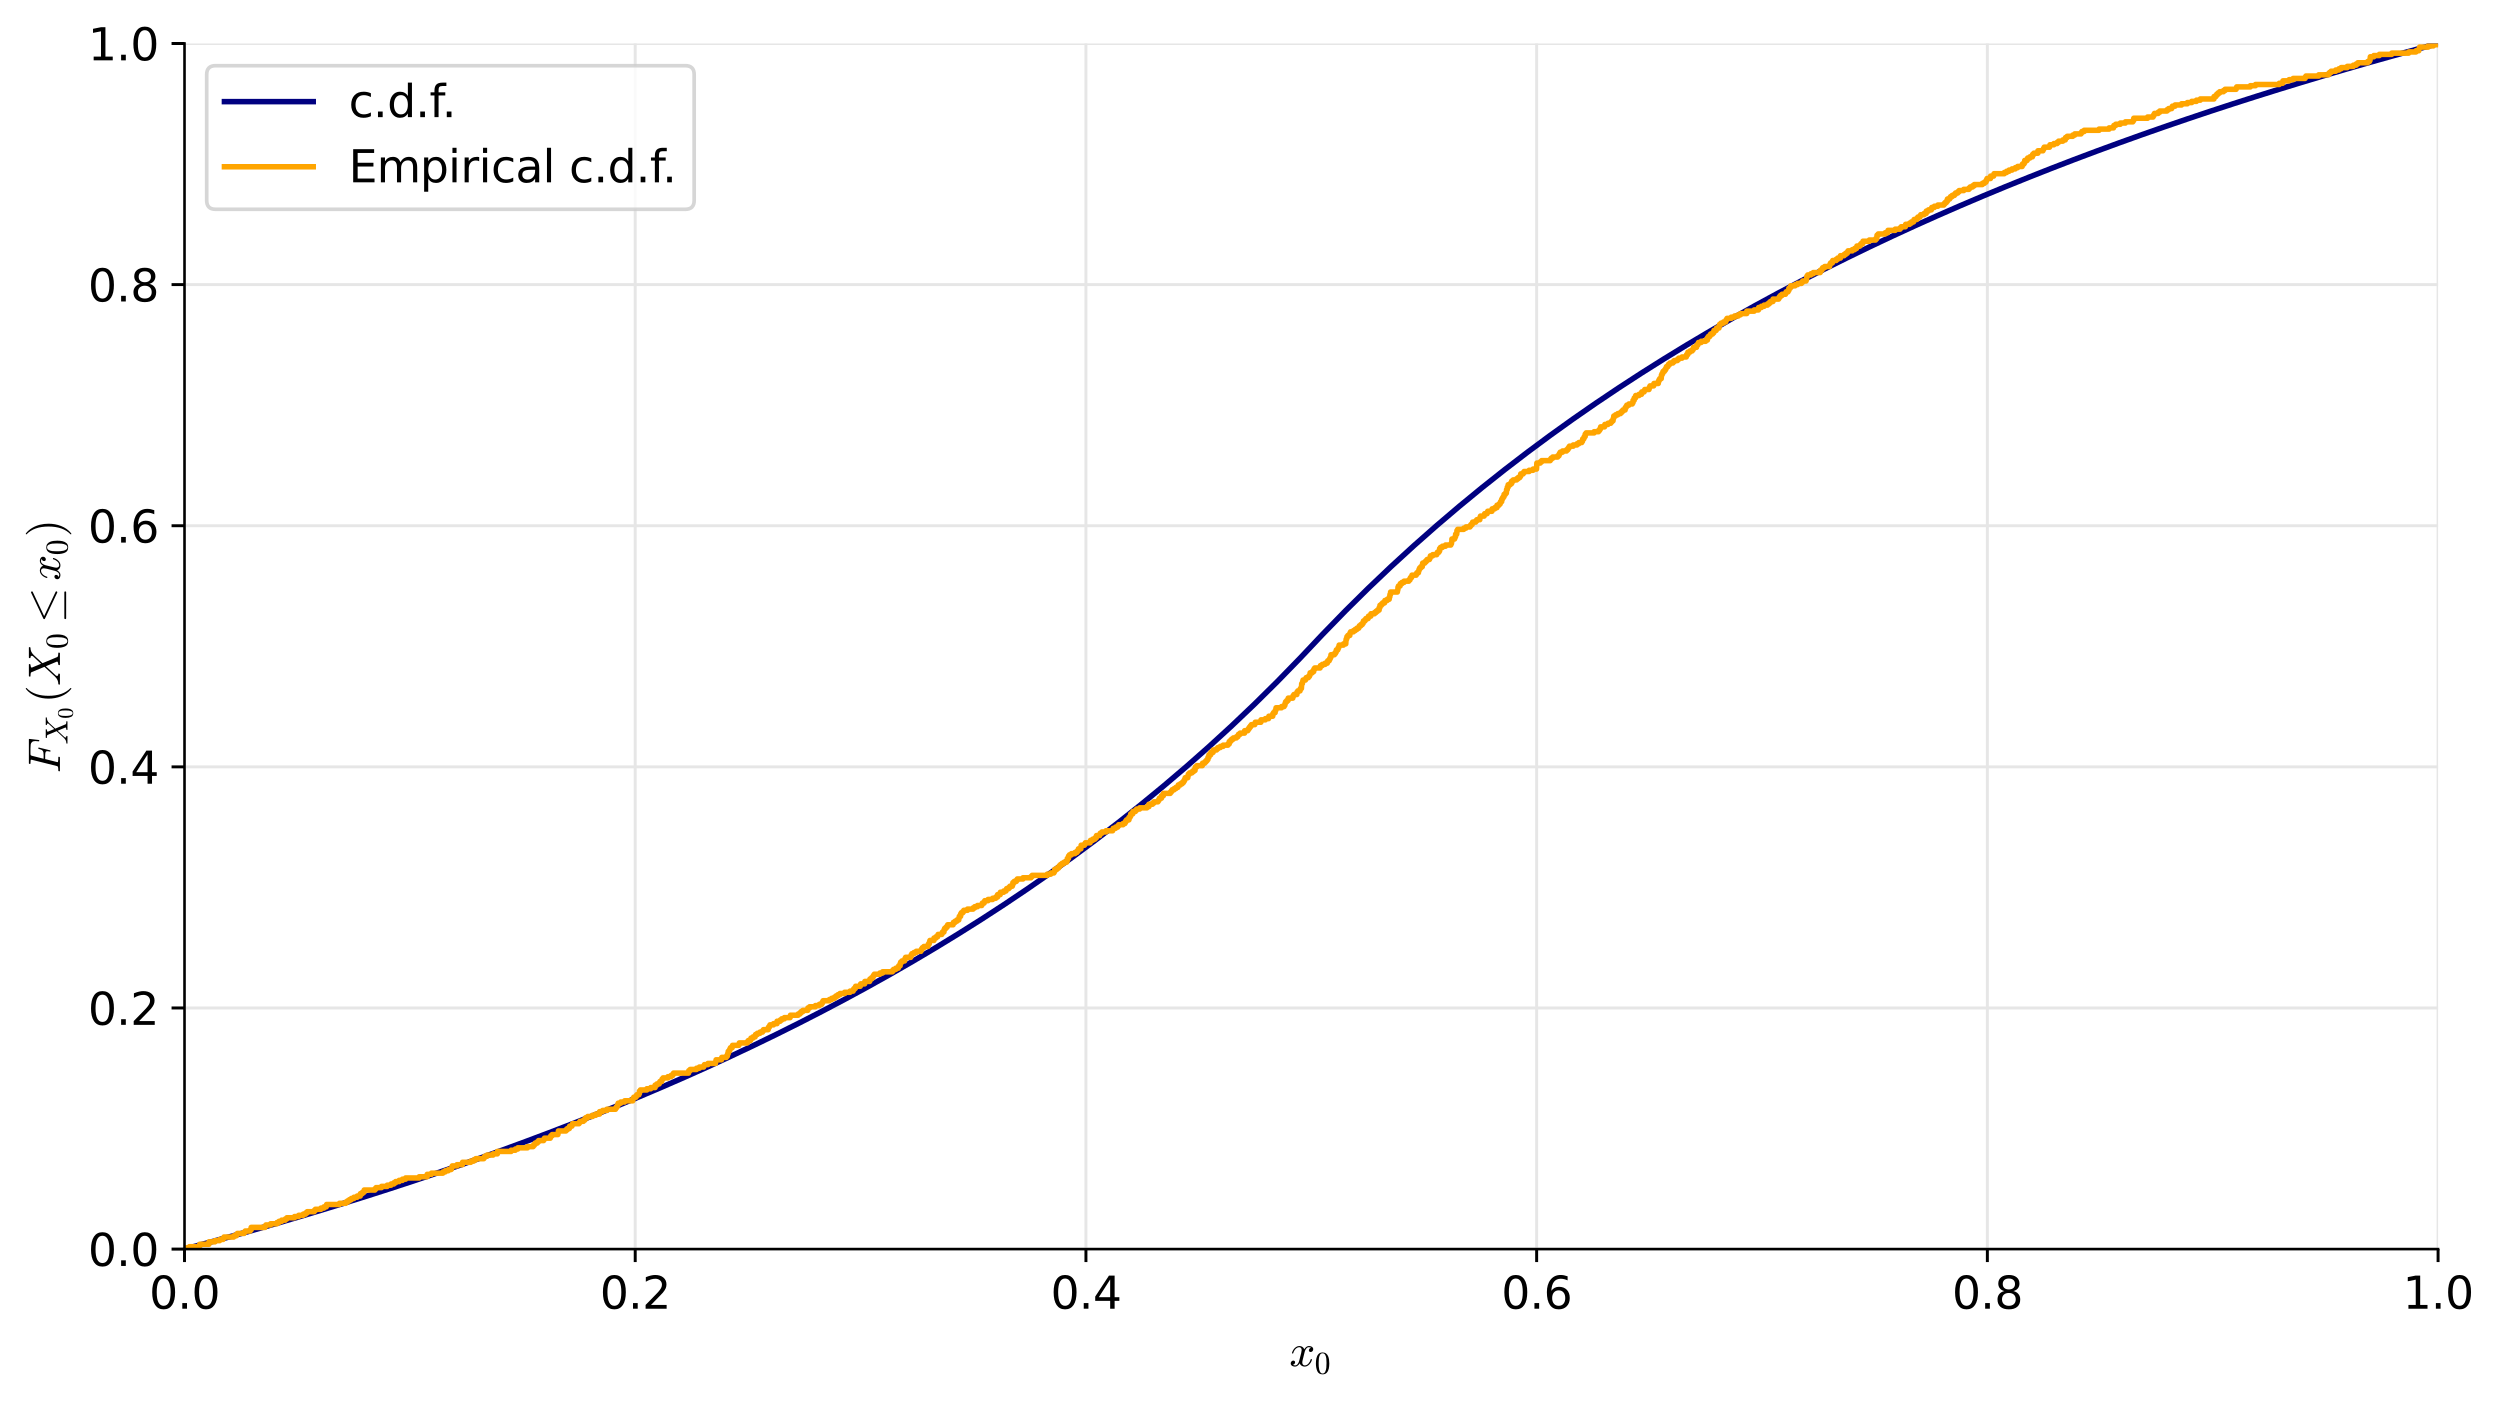 <?xml version="1.0" encoding="utf-8" standalone="no"?>
<!DOCTYPE svg PUBLIC "-//W3C//DTD SVG 1.1//EN"
  "http://www.w3.org/Graphics/SVG/1.1/DTD/svg11.dtd">
<svg xmlns:xlink="http://www.w3.org/1999/xlink" width="675.928pt" height="379.147pt" viewBox="0 0 675.928 379.147" xmlns="http://www.w3.org/2000/svg" version="1.1">
 <defs>
  <style type="text/css">*{stroke-linejoin: round; stroke-linecap: butt}</style>
 </defs>
 <g id="figure_1">
  <g id="patch_1">
   <path d="M 0 379.147 
L 675.928 379.147 
L 675.928 0 
L 0 0 
z
" style="fill: #ffffff"/>
  </g>
  <g id="axes_1">
   <g id="patch_2">
    <path d="M 49.884 337.719 
L 659.186 337.719 
L 659.186 11.759 
L 49.884 11.759 
z
" style="fill: #ffffff"/>
   </g>
   <g id="matplotlib.axis_1">
    <g id="xtick_1">
     <g id="line2d_1">
      <path d="M 49.884 337.719 
L 49.884 11.759 
" clip-path="url(#pba189dc71f)" style="fill: none; stroke: #e6e6e6; stroke-width: 0.8; stroke-linecap: square"/>
     </g>
     <g id="line2d_2">
      <defs>
       <path id="med80936a53" d="M 0 0 
L 0 3.5 
" style="stroke: #000000; stroke-width: 0.8"/>
      </defs>
      <g>
       <use xlink:href="#med80936a53" x="49.884" y="337.719" style="stroke: #000000; stroke-width: 0.8"/>
      </g>
     </g>
     <g id="text_1">
      <!-- 0.0 -->
      <g transform="translate(40.342 353.837) scale(0.12 -0.12)">
       <defs>
        <path id="DejaVuSans-30" d="M 2034 4250 
Q 1547 4250 1301 3770 
Q 1056 3291 1056 2328 
Q 1056 1369 1301 889 
Q 1547 409 2034 409 
Q 2525 409 2770 889 
Q 3016 1369 3016 2328 
Q 3016 3291 2770 3770 
Q 2525 4250 2034 4250 
z
M 2034 4750 
Q 2819 4750 3233 4129 
Q 3647 3509 3647 2328 
Q 3647 1150 3233 529 
Q 2819 -91 2034 -91 
Q 1250 -91 836 529 
Q 422 1150 422 2328 
Q 422 3509 836 4129 
Q 1250 4750 2034 4750 
z
" transform="scale(0.016)"/>
        <path id="DejaVuSans-2e" d="M 684 794 
L 1344 794 
L 1344 0 
L 684 0 
L 684 794 
z
" transform="scale(0.016)"/>
       </defs>
       <use xlink:href="#DejaVuSans-30"/>
       <use xlink:href="#DejaVuSans-2e" x="63.623"/>
       <use xlink:href="#DejaVuSans-30" x="95.41"/>
      </g>
     </g>
    </g>
    <g id="xtick_2">
     <g id="line2d_3">
      <path d="M 171.744 337.719 
L 171.744 11.759 
" clip-path="url(#pba189dc71f)" style="fill: none; stroke: #e6e6e6; stroke-width: 0.8; stroke-linecap: square"/>
     </g>
     <g id="line2d_4">
      <g>
       <use xlink:href="#med80936a53" x="171.744" y="337.719" style="stroke: #000000; stroke-width: 0.8"/>
      </g>
     </g>
     <g id="text_2">
      <!-- 0.2 -->
      <g transform="translate(162.202 353.837) scale(0.12 -0.12)">
       <defs>
        <path id="DejaVuSans-32" d="M 1228 531 
L 3431 531 
L 3431 0 
L 469 0 
L 469 531 
Q 828 903 1448 1529 
Q 2069 2156 2228 2338 
Q 2531 2678 2651 2914 
Q 2772 3150 2772 3378 
Q 2772 3750 2511 3984 
Q 2250 4219 1831 4219 
Q 1534 4219 1204 4116 
Q 875 4013 500 3803 
L 500 4441 
Q 881 4594 1212 4672 
Q 1544 4750 1819 4750 
Q 2544 4750 2975 4387 
Q 3406 4025 3406 3419 
Q 3406 3131 3298 2873 
Q 3191 2616 2906 2266 
Q 2828 2175 2409 1742 
Q 1991 1309 1228 531 
z
" transform="scale(0.016)"/>
       </defs>
       <use xlink:href="#DejaVuSans-30"/>
       <use xlink:href="#DejaVuSans-2e" x="63.623"/>
       <use xlink:href="#DejaVuSans-32" x="95.41"/>
      </g>
     </g>
    </g>
    <g id="xtick_3">
     <g id="line2d_5">
      <path d="M 293.605 337.719 
L 293.605 11.759 
" clip-path="url(#pba189dc71f)" style="fill: none; stroke: #e6e6e6; stroke-width: 0.8; stroke-linecap: square"/>
     </g>
     <g id="line2d_6">
      <g>
       <use xlink:href="#med80936a53" x="293.605" y="337.719" style="stroke: #000000; stroke-width: 0.8"/>
      </g>
     </g>
     <g id="text_3">
      <!-- 0.4 -->
      <g transform="translate(284.063 353.837) scale(0.12 -0.12)">
       <defs>
        <path id="DejaVuSans-34" d="M 2419 4116 
L 825 1625 
L 2419 1625 
L 2419 4116 
z
M 2253 4666 
L 3047 4666 
L 3047 1625 
L 3713 1625 
L 3713 1100 
L 3047 1100 
L 3047 0 
L 2419 0 
L 2419 1100 
L 313 1100 
L 313 1709 
L 2253 4666 
z
" transform="scale(0.016)"/>
       </defs>
       <use xlink:href="#DejaVuSans-30"/>
       <use xlink:href="#DejaVuSans-2e" x="63.623"/>
       <use xlink:href="#DejaVuSans-34" x="95.41"/>
      </g>
     </g>
    </g>
    <g id="xtick_4">
     <g id="line2d_7">
      <path d="M 415.465 337.719 
L 415.465 11.759 
" clip-path="url(#pba189dc71f)" style="fill: none; stroke: #e6e6e6; stroke-width: 0.8; stroke-linecap: square"/>
     </g>
     <g id="line2d_8">
      <g>
       <use xlink:href="#med80936a53" x="415.465" y="337.719" style="stroke: #000000; stroke-width: 0.8"/>
      </g>
     </g>
     <g id="text_4">
      <!-- 0.6 -->
      <g transform="translate(405.923 353.837) scale(0.12 -0.12)">
       <defs>
        <path id="DejaVuSans-36" d="M 2113 2584 
Q 1688 2584 1439 2293 
Q 1191 2003 1191 1497 
Q 1191 994 1439 701 
Q 1688 409 2113 409 
Q 2538 409 2786 701 
Q 3034 994 3034 1497 
Q 3034 2003 2786 2293 
Q 2538 2584 2113 2584 
z
M 3366 4563 
L 3366 3988 
Q 3128 4100 2886 4159 
Q 2644 4219 2406 4219 
Q 1781 4219 1451 3797 
Q 1122 3375 1075 2522 
Q 1259 2794 1537 2939 
Q 1816 3084 2150 3084 
Q 2853 3084 3261 2657 
Q 3669 2231 3669 1497 
Q 3669 778 3244 343 
Q 2819 -91 2113 -91 
Q 1303 -91 875 529 
Q 447 1150 447 2328 
Q 447 3434 972 4092 
Q 1497 4750 2381 4750 
Q 2619 4750 2861 4703 
Q 3103 4656 3366 4563 
z
" transform="scale(0.016)"/>
       </defs>
       <use xlink:href="#DejaVuSans-30"/>
       <use xlink:href="#DejaVuSans-2e" x="63.623"/>
       <use xlink:href="#DejaVuSans-36" x="95.41"/>
      </g>
     </g>
    </g>
    <g id="xtick_5">
     <g id="line2d_9">
      <path d="M 537.326 337.719 
L 537.326 11.759 
" clip-path="url(#pba189dc71f)" style="fill: none; stroke: #e6e6e6; stroke-width: 0.8; stroke-linecap: square"/>
     </g>
     <g id="line2d_10">
      <g>
       <use xlink:href="#med80936a53" x="537.326" y="337.719" style="stroke: #000000; stroke-width: 0.8"/>
      </g>
     </g>
     <g id="text_5">
      <!-- 0.8 -->
      <g transform="translate(527.784 353.837) scale(0.12 -0.12)">
       <defs>
        <path id="DejaVuSans-38" d="M 2034 2216 
Q 1584 2216 1326 1975 
Q 1069 1734 1069 1313 
Q 1069 891 1326 650 
Q 1584 409 2034 409 
Q 2484 409 2743 651 
Q 3003 894 3003 1313 
Q 3003 1734 2745 1975 
Q 2488 2216 2034 2216 
z
M 1403 2484 
Q 997 2584 770 2862 
Q 544 3141 544 3541 
Q 544 4100 942 4425 
Q 1341 4750 2034 4750 
Q 2731 4750 3128 4425 
Q 3525 4100 3525 3541 
Q 3525 3141 3298 2862 
Q 3072 2584 2669 2484 
Q 3125 2378 3379 2068 
Q 3634 1759 3634 1313 
Q 3634 634 3220 271 
Q 2806 -91 2034 -91 
Q 1263 -91 848 271 
Q 434 634 434 1313 
Q 434 1759 690 2068 
Q 947 2378 1403 2484 
z
M 1172 3481 
Q 1172 3119 1398 2916 
Q 1625 2713 2034 2713 
Q 2441 2713 2670 2916 
Q 2900 3119 2900 3481 
Q 2900 3844 2670 4047 
Q 2441 4250 2034 4250 
Q 1625 4250 1398 4047 
Q 1172 3844 1172 3481 
z
" transform="scale(0.016)"/>
       </defs>
       <use xlink:href="#DejaVuSans-30"/>
       <use xlink:href="#DejaVuSans-2e" x="63.623"/>
       <use xlink:href="#DejaVuSans-38" x="95.41"/>
      </g>
     </g>
    </g>
    <g id="xtick_6">
     <g id="line2d_11">
      <path d="M 659.186 337.719 
L 659.186 11.759 
" clip-path="url(#pba189dc71f)" style="fill: none; stroke: #e6e6e6; stroke-width: 0.8; stroke-linecap: square"/>
     </g>
     <g id="line2d_12">
      <g>
       <use xlink:href="#med80936a53" x="659.186" y="337.719" style="stroke: #000000; stroke-width: 0.8"/>
      </g>
     </g>
     <g id="text_6">
      <!-- 1.0 -->
      <g transform="translate(649.644 353.837) scale(0.12 -0.12)">
       <defs>
        <path id="DejaVuSans-31" d="M 794 531 
L 1825 531 
L 1825 4091 
L 703 3866 
L 703 4441 
L 1819 4666 
L 2450 4666 
L 2450 531 
L 3481 531 
L 3481 0 
L 794 0 
L 794 531 
z
" transform="scale(0.016)"/>
       </defs>
       <use xlink:href="#DejaVuSans-31"/>
       <use xlink:href="#DejaVuSans-2e" x="63.623"/>
       <use xlink:href="#DejaVuSans-30" x="95.41"/>
      </g>
     </g>
    </g>
    <g id="text_7">
     <!-- $x_0$ -->
     <g transform="translate(348.595 369.451) scale(0.12 -0.12)">
      <defs>
       <path id="Cmmi10-78" d="M 500 184 
Q 613 97 819 97 
Q 1019 97 1172 289 
Q 1325 481 1381 709 
L 1672 1844 
Q 1741 2153 1741 2266 
Q 1741 2425 1652 2544 
Q 1563 2663 1403 2663 
Q 1200 2663 1022 2536 
Q 844 2409 722 2214 
Q 600 2019 550 1819 
Q 538 1778 500 1778 
L 422 1778 
Q 372 1778 372 1838 
L 372 1856 
Q 434 2094 584 2320 
Q 734 2547 951 2687 
Q 1169 2828 1416 2828 
Q 1650 2828 1839 2703 
Q 2028 2578 2106 2363 
Q 2216 2559 2386 2693 
Q 2556 2828 2759 2828 
Q 2897 2828 3040 2779 
Q 3184 2731 3275 2631 
Q 3366 2531 3366 2381 
Q 3366 2219 3261 2101 
Q 3156 1984 2994 1984 
Q 2891 1984 2822 2050 
Q 2753 2116 2753 2216 
Q 2753 2350 2845 2451 
Q 2938 2553 3066 2572 
Q 2950 2663 2747 2663 
Q 2541 2663 2389 2472 
Q 2238 2281 2175 2047 
L 1894 916 
Q 1825 659 1825 494 
Q 1825 331 1917 214 
Q 2009 97 2163 97 
Q 2463 97 2698 361 
Q 2934 625 3009 941 
Q 3022 978 3059 978 
L 3138 978 
Q 3163 978 3178 961 
Q 3194 944 3194 922 
Q 3194 916 3188 903 
Q 3097 522 2806 225 
Q 2516 -72 2150 -72 
Q 1916 -72 1727 54 
Q 1538 181 1459 397 
Q 1359 209 1182 68 
Q 1006 -72 806 -72 
Q 669 -72 523 -23 
Q 378 25 287 125 
Q 197 225 197 378 
Q 197 528 301 651 
Q 406 775 563 775 
Q 669 775 741 711 
Q 813 647 813 544 
Q 813 409 723 309 
Q 634 209 500 184 
z
" transform="scale(0.016)"/>
       <path id="Cmr10-30" d="M 1600 -141 
Q 816 -141 533 504 
Q 250 1150 250 2041 
Q 250 2597 351 3087 
Q 453 3578 754 3920 
Q 1056 4263 1600 4263 
Q 2022 4263 2290 4056 
Q 2559 3850 2700 3523 
Q 2841 3197 2892 2823 
Q 2944 2450 2944 2041 
Q 2944 1491 2842 1011 
Q 2741 531 2444 195 
Q 2147 -141 1600 -141 
z
M 1600 25 
Q 1956 25 2131 390 
Q 2306 756 2347 1200 
Q 2388 1644 2388 2144 
Q 2388 2625 2347 3031 
Q 2306 3438 2132 3767 
Q 1959 4097 1600 4097 
Q 1238 4097 1063 3765 
Q 888 3434 847 3029 
Q 806 2625 806 2144 
Q 806 1788 823 1472 
Q 841 1156 916 820 
Q 991 484 1158 254 
Q 1325 25 1600 25 
z
" transform="scale(0.016)"/>
      </defs>
      <use xlink:href="#Cmmi10-78" transform="translate(0 0.812)"/>
      <use xlink:href="#Cmr10-30" transform="translate(57.08 -16.194) scale(0.7)"/>
     </g>
    </g>
   </g>
   <g id="matplotlib.axis_2">
    <g id="ytick_1">
     <g id="line2d_13">
      <path d="M 49.884 337.719 
L 659.186 337.719 
" clip-path="url(#pba189dc71f)" style="fill: none; stroke: #e6e6e6; stroke-width: 0.8; stroke-linecap: square"/>
     </g>
     <g id="line2d_14">
      <defs>
       <path id="m2f617b1141" d="M 0 0 
L -3.5 0 
" style="stroke: #000000; stroke-width: 0.8"/>
      </defs>
      <g>
       <use xlink:href="#m2f617b1141" x="49.884" y="337.719" style="stroke: #000000; stroke-width: 0.8"/>
      </g>
     </g>
     <g id="text_8">
      <!-- 0.0 -->
      <g transform="translate(23.8 342.278) scale(0.12 -0.12)">
       <use xlink:href="#DejaVuSans-30"/>
       <use xlink:href="#DejaVuSans-2e" x="63.623"/>
       <use xlink:href="#DejaVuSans-30" x="95.41"/>
      </g>
     </g>
    </g>
    <g id="ytick_2">
     <g id="line2d_15">
      <path d="M 49.884 272.527 
L 659.186 272.527 
" clip-path="url(#pba189dc71f)" style="fill: none; stroke: #e6e6e6; stroke-width: 0.8; stroke-linecap: square"/>
     </g>
     <g id="line2d_16">
      <g>
       <use xlink:href="#m2f617b1141" x="49.884" y="272.527" style="stroke: #000000; stroke-width: 0.8"/>
      </g>
     </g>
     <g id="text_9">
      <!-- 0.2 -->
      <g transform="translate(23.8 277.086) scale(0.12 -0.12)">
       <use xlink:href="#DejaVuSans-30"/>
       <use xlink:href="#DejaVuSans-2e" x="63.623"/>
       <use xlink:href="#DejaVuSans-32" x="95.41"/>
      </g>
     </g>
    </g>
    <g id="ytick_3">
     <g id="line2d_17">
      <path d="M 49.884 207.335 
L 659.186 207.335 
" clip-path="url(#pba189dc71f)" style="fill: none; stroke: #e6e6e6; stroke-width: 0.8; stroke-linecap: square"/>
     </g>
     <g id="line2d_18">
      <g>
       <use xlink:href="#m2f617b1141" x="49.884" y="207.335" style="stroke: #000000; stroke-width: 0.8"/>
      </g>
     </g>
     <g id="text_10">
      <!-- 0.4 -->
      <g transform="translate(23.8 211.894) scale(0.12 -0.12)">
       <use xlink:href="#DejaVuSans-30"/>
       <use xlink:href="#DejaVuSans-2e" x="63.623"/>
       <use xlink:href="#DejaVuSans-34" x="95.41"/>
      </g>
     </g>
    </g>
    <g id="ytick_4">
     <g id="line2d_19">
      <path d="M 49.884 142.143 
L 659.186 142.143 
" clip-path="url(#pba189dc71f)" style="fill: none; stroke: #e6e6e6; stroke-width: 0.8; stroke-linecap: square"/>
     </g>
     <g id="line2d_20">
      <g>
       <use xlink:href="#m2f617b1141" x="49.884" y="142.143" style="stroke: #000000; stroke-width: 0.8"/>
      </g>
     </g>
     <g id="text_11">
      <!-- 0.6 -->
      <g transform="translate(23.8 146.702) scale(0.12 -0.12)">
       <use xlink:href="#DejaVuSans-30"/>
       <use xlink:href="#DejaVuSans-2e" x="63.623"/>
       <use xlink:href="#DejaVuSans-36" x="95.41"/>
      </g>
     </g>
    </g>
    <g id="ytick_5">
     <g id="line2d_21">
      <path d="M 49.884 76.951 
L 659.186 76.951 
" clip-path="url(#pba189dc71f)" style="fill: none; stroke: #e6e6e6; stroke-width: 0.8; stroke-linecap: square"/>
     </g>
     <g id="line2d_22">
      <g>
       <use xlink:href="#m2f617b1141" x="49.884" y="76.951" style="stroke: #000000; stroke-width: 0.8"/>
      </g>
     </g>
     <g id="text_12">
      <!-- 0.8 -->
      <g transform="translate(23.8 81.51) scale(0.12 -0.12)">
       <use xlink:href="#DejaVuSans-30"/>
       <use xlink:href="#DejaVuSans-2e" x="63.623"/>
       <use xlink:href="#DejaVuSans-38" x="95.41"/>
      </g>
     </g>
    </g>
    <g id="ytick_6">
     <g id="line2d_23">
      <path d="M 49.884 11.759 
L 659.186 11.759 
" clip-path="url(#pba189dc71f)" style="fill: none; stroke: #e6e6e6; stroke-width: 0.8; stroke-linecap: square"/>
     </g>
     <g id="line2d_24">
      <g>
       <use xlink:href="#m2f617b1141" x="49.884" y="11.759" style="stroke: #000000; stroke-width: 0.8"/>
      </g>
     </g>
     <g id="text_13">
      <!-- 1.0 -->
      <g transform="translate(23.8 16.318) scale(0.12 -0.12)">
       <use xlink:href="#DejaVuSans-31"/>
       <use xlink:href="#DejaVuSans-2e" x="63.623"/>
       <use xlink:href="#DejaVuSans-30" x="95.41"/>
      </g>
     </g>
    </g>
    <g id="text_14">
     <!-- $F_{X_0}(X_0\leq x_0)$ -->
     <g transform="translate(16.2 208.999) rotate(-90) scale(0.12 -0.12)">
      <defs>
       <path id="Cmmi10-46" d="M 300 0 
Q 238 0 238 84 
Q 241 100 250 139 
Q 259 178 276 201 
Q 294 225 319 225 
Q 709 225 863 269 
Q 947 297 984 441 
L 1863 3956 
Q 1875 4019 1875 4044 
Q 1875 4113 1797 4122 
Q 1678 4147 1338 4147 
Q 1275 4147 1275 4231 
Q 1278 4247 1287 4286 
Q 1297 4325 1314 4348 
Q 1331 4372 1356 4372 
L 4738 4372 
Q 4800 4372 4800 4288 
L 4647 2963 
Q 4647 2944 4625 2925 
Q 4603 2906 4581 2906 
L 4525 2906 
Q 4459 2906 4459 2988 
Q 4500 3278 4500 3463 
Q 4500 3781 4362 3931 
Q 4225 4081 4015 4114 
Q 3806 4147 3438 4147 
L 2753 4147 
Q 2578 4147 2522 4117 
Q 2466 4088 2419 3928 
L 2009 2297 
L 2491 2297 
Q 2728 2297 2875 2322 
Q 3022 2347 3119 2419 
Q 3216 2491 3280 2627 
Q 3344 2763 3397 2988 
Q 3416 3047 3463 3047 
L 3519 3047 
Q 3584 3047 3584 2963 
L 3194 1381 
Q 3166 1325 3128 1325 
L 3072 1325 
Q 3009 1325 3009 1409 
Q 3025 1475 3034 1519 
Q 3044 1563 3058 1645 
Q 3072 1728 3072 1791 
Q 3072 1975 2909 2025 
Q 2747 2075 2484 2075 
L 1959 2075 
L 1544 416 
Q 1528 353 1528 353 
Q 1528 278 1575 269 
Q 1741 225 2228 225 
Q 2291 225 2291 141 
Q 2269 50 2256 25 
Q 2244 0 2181 0 
L 300 0 
z
" transform="scale(0.016)"/>
       <path id="Cmmi10-58" d="M 231 0 
Q 166 0 166 84 
Q 169 100 180 140 
Q 191 181 208 203 
Q 225 225 256 225 
Q 838 225 1253 659 
Q 1259 666 1267 669 
Q 1275 672 1275 672 
L 2675 2181 
L 1913 4019 
Q 1847 4103 1700 4125 
Q 1553 4147 1356 4147 
Q 1294 4147 1294 4231 
Q 1316 4313 1328 4342 
Q 1341 4372 1403 4372 
L 3003 4372 
Q 3066 4372 3066 4288 
Q 3063 4272 3052 4231 
Q 3041 4191 3023 4169 
Q 3006 4147 2975 4147 
Q 2856 4147 2729 4108 
Q 2603 4069 2553 3981 
L 3103 2656 
L 4153 3781 
Q 4163 3803 4197 3858 
Q 4231 3913 4231 3963 
Q 4231 4056 4150 4101 
Q 4069 4147 3956 4147 
Q 3891 4147 3891 4231 
Q 3913 4313 3925 4342 
Q 3938 4372 4000 4372 
L 5388 4372 
Q 5422 4372 5437 4347 
Q 5453 4322 5453 4288 
Q 5450 4272 5440 4234 
Q 5431 4197 5415 4172 
Q 5400 4147 5369 4147 
Q 5072 4147 4823 4039 
Q 4575 3931 4366 3713 
Q 4363 3709 4358 3707 
Q 4353 3706 4347 3700 
L 3188 2450 
L 4063 353 
Q 4166 225 4622 225 
Q 4684 225 4684 141 
Q 4663 56 4648 28 
Q 4634 0 4575 0 
L 2975 0 
Q 2913 0 2913 84 
Q 2916 100 2925 139 
Q 2934 178 2951 201 
Q 2969 225 2994 225 
Q 3119 225 3247 264 
Q 3375 303 3425 391 
L 2759 1984 
L 1466 588 
Q 1456 566 1422 512 
Q 1388 459 1388 409 
Q 1388 316 1475 270 
Q 1563 225 1663 225 
Q 1728 225 1728 141 
Q 1706 50 1693 25 
Q 1681 0 1619 0 
L 231 0 
z
" transform="scale(0.016)"/>
       <path id="Cmr10-28" d="M 1984 -1588 
Q 1628 -1306 1370 -942 
Q 1113 -578 948 -165 
Q 784 247 703 697 
Q 622 1147 622 1600 
Q 622 2059 703 2509 
Q 784 2959 951 3375 
Q 1119 3791 1378 4153 
Q 1638 4516 1984 4788 
Q 1984 4800 2016 4800 
L 2075 4800 
Q 2094 4800 2109 4783 
Q 2125 4766 2125 4744 
Q 2125 4716 2113 4703 
Q 1800 4397 1592 4047 
Q 1384 3697 1257 3301 
Q 1131 2906 1075 2482 
Q 1019 2059 1019 1600 
Q 1019 -434 2106 -1491 
Q 2125 -1509 2125 -1544 
Q 2125 -1559 2108 -1579 
Q 2091 -1600 2075 -1600 
L 2016 -1600 
Q 1984 -1600 1984 -1588 
z
" transform="scale(0.016)"/>
       <path id="Cmsy10-2219" d="M 653 -878 
Q 600 -878 565 -837 
Q 531 -797 531 -750 
Q 531 -697 565 -659 
Q 600 -622 653 -622 
L 4325 -622 
Q 4375 -622 4408 -659 
Q 4441 -697 4441 -750 
Q 4441 -797 4408 -837 
Q 4375 -878 4325 -878 
L 653 -878 
z
M 594 2113 
Q 531 2131 531 2222 
Q 531 2303 616 2338 
L 4269 4063 
Q 4281 4072 4313 4072 
Q 4366 4072 4403 4034 
Q 4441 3997 4441 3944 
Q 4441 3859 4366 3828 
L 959 2222 
L 4384 603 
Q 4441 572 4441 494 
Q 4441 438 4403 402 
Q 4366 366 4313 366 
Q 4281 366 4269 378 
L 594 2113 
z
" transform="scale(0.016)"/>
       <path id="Cmr10-29" d="M 416 -1600 
Q 359 -1600 359 -1544 
Q 359 -1516 372 -1503 
Q 1466 -434 1466 1600 
Q 1466 3634 384 4691 
Q 359 4706 359 4744 
Q 359 4766 376 4783 
Q 394 4800 416 4800 
L 475 4800 
Q 494 4800 506 4788 
Q 966 4425 1272 3906 
Q 1578 3388 1720 2800 
Q 1863 2213 1863 1600 
Q 1863 1147 1786 708 
Q 1709 269 1542 -157 
Q 1375 -584 1119 -945 
Q 863 -1306 506 -1588 
Q 494 -1600 475 -1600 
L 416 -1600 
z
" transform="scale(0.016)"/>
      </defs>
      <use xlink:href="#Cmmi10-46"/>
      <use xlink:href="#Cmmi10-58" transform="translate(64.307 -17.006) scale(0.7)"/>
      <use xlink:href="#Cmr10-30" transform="translate(122.275 -28.911) scale(0.49)"/>
      <use xlink:href="#Cmr10-28" transform="translate(157.617 0)"/>
      <use xlink:href="#Cmmi10-58" transform="translate(196.435 0)"/>
      <use xlink:href="#Cmr10-30" transform="translate(279.248 -17.006) scale(0.7)"/>
      <use xlink:href="#Cmsy10-2219" transform="translate(338.184 0)"/>
      <use xlink:href="#Cmmi10-78" transform="translate(433.428 0)"/>
      <use xlink:href="#Cmr10-30" transform="translate(490.508 -17.006) scale(0.7)"/>
      <use xlink:href="#Cmr10-29" transform="translate(531.885 0)"/>
     </g>
    </g>
   </g>
   <g id="line2d_25">
    <path d="M 49.884 337.719 
L 56.038 336.056 
L 62.193 334.359 
L 68.347 332.626 
L 74.502 330.857 
L 80.657 329.05 
L 86.811 327.204 
L 92.966 325.318 
L 99.12 323.391 
L 105.275 321.421 
L 111.429 319.407 
L 117.584 317.347 
L 123.739 315.239 
L 129.893 313.083 
L 136.048 310.875 
L 142.202 308.615 
L 148.357 306.301 
L 154.511 303.931 
L 160.666 301.501 
L 166.821 299.011 
L 172.975 296.458 
L 179.13 293.84 
L 185.284 291.153 
L 191.439 288.396 
L 197.593 285.565 
L 203.748 282.658 
L 209.903 279.671 
L 216.057 276.602 
L 222.212 273.445 
L 228.366 270.199 
L 234.521 266.858 
L 240.675 263.419 
L 246.83 259.878 
L 252.985 256.229 
L 259.139 252.468 
L 265.294 248.589 
L 271.448 244.588 
L 277.603 240.457 
L 283.757 236.191 
L 289.912 231.782 
L 296.067 227.224 
L 302.221 222.509 
L 308.376 217.629 
L 314.53 212.574 
L 320.685 207.335 
L 326.839 201.902 
L 332.994 196.265 
L 339.149 190.41 
L 345.303 184.326 
L 351.458 177.999 
L 357.612 171.479 
L 363.767 165.152 
L 369.921 159.068 
L 376.076 153.213 
L 382.231 147.576 
L 388.385 142.143 
L 394.54 136.904 
L 400.694 131.85 
L 406.849 126.969 
L 413.003 122.254 
L 419.158 117.696 
L 425.313 113.288 
L 431.467 109.021 
L 437.622 104.89 
L 443.776 100.889 
L 449.931 97.01 
L 456.085 93.249 
L 462.24 89.6 
L 468.395 86.059 
L 474.549 82.62 
L 480.704 79.279 
L 486.858 76.033 
L 493.013 72.877 
L 499.167 69.807 
L 505.322 66.82 
L 511.477 63.913 
L 517.631 61.082 
L 523.786 58.325 
L 529.94 55.638 
L 536.095 53.02 
L 542.249 50.467 
L 548.404 47.977 
L 554.559 45.548 
L 560.713 43.177 
L 566.868 40.863 
L 573.022 38.603 
L 579.177 36.396 
L 585.331 34.239 
L 591.486 32.132 
L 597.641 30.071 
L 603.795 28.057 
L 609.95 26.087 
L 616.104 24.16 
L 622.259 22.274 
L 628.413 20.428 
L 634.568 18.621 
L 640.723 16.852 
L 646.877 15.119 
L 653.032 13.422 
L 659.186 11.759 
" clip-path="url(#pba189dc71f)" style="fill: none; stroke: #000080; stroke-width: 1.5; stroke-linecap: square"/>
   </g>
   <g id="line2d_26">
    <path d="M 49.934 337.719 
L 49.934 337.393 
L 51.217 337.393 
L 51.217 337.067 
L 53.856 337.067 
L 53.856 336.741 
L 53.999 336.741 
L 53.999 336.415 
L 56.491 336.415 
L 56.496 335.763 
L 58.097 335.763 
L 58.097 335.437 
L 59.38 335.437 
L 59.38 335.111 
L 60.301 335.111 
L 60.301 334.785 
L 60.557 334.785 
L 60.557 334.459 
L 63.178 334.459 
L 63.178 334.134 
L 63.854 334.134 
L 63.854 333.808 
L 64.177 333.808 
L 64.177 333.482 
L 65.97 333.482 
L 65.97 333.156 
L 66.316 333.156 
L 66.316 332.83 
L 67.627 332.83 
L 67.627 332.504 
L 67.907 332.504 
L 67.917 331.852 
L 71.635 331.852 
L 71.635 331.526 
L 71.884 331.526 
L 71.884 331.2 
L 73.158 331.2 
L 73.158 330.874 
L 74.891 330.874 
L 74.891 330.548 
L 75.424 330.548 
L 75.424 330.222 
L 76.153 330.222 
L 76.153 329.896 
L 77.14 329.896 
L 77.14 329.57 
L 77.572 329.57 
L 77.572 329.244 
L 79.633 329.244 
L 79.633 328.918 
L 80.747 328.918 
L 80.747 328.592 
L 81.978 328.592 
L 81.978 328.266 
L 82.641 328.266 
L 82.641 327.94 
L 83.058 327.94 
L 83.058 327.614 
L 84.938 327.614 
L 84.938 327.288 
L 85.264 327.288 
L 85.264 326.962 
L 86.755 326.962 
L 86.755 326.636 
L 87.56 326.636 
L 87.56 326.31 
L 88.201 326.31 
L 88.302 325.659 
L 91.784 325.659 
L 91.784 325.333 
L 93.487 325.333 
L 93.487 325.007 
L 93.961 325.007 
L 93.961 324.681 
L 94.463 324.681 
L 94.463 324.355 
L 94.994 324.355 
L 94.994 324.029 
L 95.697 324.029 
L 95.697 323.703 
L 96.565 323.703 
L 96.565 323.377 
L 97.391 323.377 
L 97.446 322.725 
L 97.959 322.725 
L 97.959 322.399 
L 98.352 322.399 
L 98.352 322.073 
L 98.473 322.073 
L 98.473 321.747 
L 101.37 321.747 
L 101.37 321.421 
L 101.685 321.421 
L 101.685 321.095 
L 103.148 321.095 
L 103.148 320.769 
L 104.689 320.769 
L 104.689 320.443 
L 105.716 320.443 
L 105.716 320.117 
L 106.475 320.117 
L 106.475 319.791 
L 106.968 319.791 
L 106.968 319.465 
L 107.91 319.465 
L 107.91 319.139 
L 108.803 319.139 
L 108.803 318.813 
L 109.669 318.813 
L 109.669 318.487 
L 113.34 318.487 
L 113.34 318.161 
L 115.48 318.161 
L 115.502 317.51 
L 116.651 317.51 
L 116.651 317.184 
L 119.738 317.184 
L 119.738 316.858 
L 120.363 316.858 
L 120.363 316.532 
L 121.201 316.532 
L 121.201 316.206 
L 121.973 316.206 
L 121.973 315.88 
L 122.173 315.88 
L 122.284 315.228 
L 123.548 315.228 
L 123.548 314.902 
L 125.005 314.902 
L 125.062 314.25 
L 127.277 314.25 
L 127.277 313.924 
L 128.072 313.924 
L 128.072 313.598 
L 128.625 313.598 
L 128.625 313.272 
L 130.794 313.272 
L 130.794 312.946 
L 131.051 312.946 
L 131.051 312.62 
L 131.67 312.62 
L 131.67 312.294 
L 133.31 312.294 
L 133.31 311.968 
L 134.472 311.968 
L 134.51 311.316 
L 138.185 311.316 
L 138.185 310.99 
L 139.328 310.99 
L 139.328 310.664 
L 140.009 310.664 
L 140.009 310.338 
L 142.612 310.338 
L 142.612 310.012 
L 144.146 310.012 
L 144.146 309.687 
L 144.438 309.687 
L 144.438 309.361 
L 144.718 309.361 
L 144.718 309.035 
L 145.283 309.035 
L 145.283 308.709 
L 145.612 308.709 
L 145.612 308.383 
L 146.964 308.383 
L 146.964 308.057 
L 147.208 308.057 
L 147.208 307.731 
L 148.775 307.731 
L 148.775 307.405 
L 148.923 307.405 
L 148.923 307.079 
L 149.288 307.079 
L 149.288 306.753 
L 150.838 306.753 
L 150.942 306.101 
L 150.972 306.101 
L 150.972 305.775 
L 153.015 305.775 
L 153.015 305.449 
L 153.391 305.449 
L 153.391 305.123 
L 153.934 305.123 
L 154.019 304.471 
L 154.635 304.471 
L 154.635 304.145 
L 154.802 304.145 
L 154.802 303.819 
L 156.539 303.819 
L 156.539 303.493 
L 156.823 303.493 
L 156.823 303.167 
L 157.733 303.167 
L 157.733 302.841 
L 158.127 302.841 
L 158.127 302.515 
L 158.355 302.515 
L 158.355 302.189 
L 158.916 302.189 
L 158.916 301.863 
L 160.183 301.863 
L 160.183 301.538 
L 161.068 301.538 
L 161.068 301.212 
L 162.104 301.212 
L 162.12 300.56 
L 162.942 300.56 
L 162.942 300.234 
L 164.08 300.234 
L 164.08 299.908 
L 166.414 299.908 
L 166.414 299.582 
L 166.639 299.582 
L 166.639 299.256 
L 166.882 299.256 
L 166.882 298.93 
L 167.067 298.93 
L 167.128 298.278 
L 167.833 298.278 
L 167.833 297.952 
L 168.889 297.952 
L 168.889 297.626 
L 171.074 297.626 
L 171.151 296.974 
L 171.361 296.974 
L 171.361 296.648 
L 171.979 296.648 
L 171.979 296.322 
L 172.164 296.322 
L 172.164 295.996 
L 172.735 295.996 
L 172.735 295.67 
L 172.886 295.67 
L 172.891 295.018 
L 173.151 295.018 
L 173.151 294.692 
L 174.887 294.692 
L 174.887 294.366 
L 175.95 294.366 
L 175.95 294.04 
L 177.116 294.04 
L 177.12 293.389 
L 177.598 293.389 
L 177.598 293.063 
L 178.214 293.063 
L 178.214 292.737 
L 178.422 292.737 
L 178.422 292.411 
L 178.886 292.411 
L 178.996 291.759 
L 179.276 291.759 
L 179.276 291.433 
L 180.579 291.433 
L 180.579 291.107 
L 181.41 291.107 
L 181.41 290.781 
L 181.874 290.781 
L 181.874 290.455 
L 182.115 290.455 
L 182.115 290.129 
L 186.172 290.129 
L 186.233 289.477 
L 186.605 289.477 
L 186.605 289.151 
L 188.315 289.151 
L 188.315 288.825 
L 189.087 288.825 
L 189.087 288.499 
L 190.246 288.499 
L 190.246 288.173 
L 190.453 288.173 
L 190.453 287.847 
L 191.417 287.847 
L 191.417 287.521 
L 193.445 287.521 
L 193.54 286.869 
L 193.609 286.869 
L 193.609 286.543 
L 195.059 286.543 
L 195.145 285.891 
L 196.382 285.891 
L 196.382 285.565 
L 196.647 285.565 
L 196.718 284.914 
L 196.874 284.914 
L 196.892 284.262 
L 197.176 284.262 
L 197.176 283.936 
L 197.332 283.936 
L 197.332 283.61 
L 197.494 283.61 
L 197.494 283.284 
L 197.942 283.284 
L 197.942 282.958 
L 198.061 282.958 
L 198.061 282.632 
L 199.776 282.632 
L 199.886 281.98 
L 202.036 281.98 
L 202.036 281.654 
L 202.321 281.654 
L 202.321 281.328 
L 202.902 281.328 
L 202.902 281.002 
L 203.042 281.002 
L 203.042 280.676 
L 203.573 280.676 
L 203.573 280.35 
L 204.159 280.35 
L 204.159 280.024 
L 204.277 280.024 
L 204.277 279.698 
L 204.768 279.698 
L 204.768 279.372 
L 205.477 279.372 
L 205.477 279.046 
L 206.156 279.046 
L 206.156 278.72 
L 206.413 278.72 
L 206.413 278.394 
L 207.691 278.394 
L 207.756 277.742 
L 208.007 277.742 
L 208.007 277.416 
L 208.184 277.416 
L 208.184 277.091 
L 209.139 277.091 
L 209.139 276.765 
L 210.086 276.765 
L 210.092 276.113 
L 210.938 276.113 
L 210.938 275.787 
L 211.347 275.787 
L 211.347 275.461 
L 212.079 275.461 
L 212.079 275.135 
L 213.619 275.135 
L 213.716 274.483 
L 215.796 274.483 
L 215.796 274.157 
L 216.282 274.157 
L 216.282 273.831 
L 216.617 273.831 
L 216.617 273.505 
L 217.072 273.505 
L 217.072 273.179 
L 218.381 273.179 
L 218.427 272.527 
L 218.9 272.527 
L 218.9 272.201 
L 220.459 272.201 
L 220.459 271.875 
L 221.505 271.875 
L 221.505 271.549 
L 222.133 271.549 
L 222.133 271.223 
L 222.36 271.223 
L 222.36 270.897 
L 222.539 270.897 
L 222.539 270.571 
L 224.24 270.571 
L 224.24 270.245 
L 224.86 270.245 
L 224.86 269.919 
L 225.597 269.919 
L 225.597 269.593 
L 226.04 269.593 
L 226.04 269.267 
L 226.54 269.267 
L 226.54 268.942 
L 227.103 268.942 
L 227.103 268.616 
L 228.353 268.616 
L 228.353 268.29 
L 229.834 268.29 
L 229.834 267.964 
L 230.656 267.964 
L 230.656 267.638 
L 230.847 267.638 
L 230.847 267.312 
L 231.184 267.312 
L 231.184 266.986 
L 231.343 266.986 
L 231.343 266.66 
L 232.586 266.66 
L 232.586 266.334 
L 232.705 266.334 
L 232.705 266.008 
L 233.775 266.008 
L 233.832 265.356 
L 235.117 265.356 
L 235.202 264.704 
L 235.608 264.704 
L 235.608 264.378 
L 235.977 264.378 
L 235.977 264.052 
L 236.147 264.052 
L 236.147 263.726 
L 236.388 263.726 
L 236.388 263.4 
L 237.889 263.4 
L 237.889 263.074 
L 238.626 263.074 
L 238.626 262.748 
L 241.28 262.748 
L 241.28 262.422 
L 241.58 262.422 
L 241.58 262.096 
L 242.213 262.096 
L 242.213 261.77 
L 242.864 261.77 
L 242.864 261.444 
L 242.995 261.444 
L 242.995 261.118 
L 243.367 261.118 
L 243.402 260.467 
L 243.513 260.467 
L 243.513 260.141 
L 243.855 260.141 
L 243.855 259.815 
L 244.563 259.815 
L 244.563 259.489 
L 244.681 259.489 
L 244.681 259.163 
L 244.844 259.163 
L 244.844 258.837 
L 246.226 258.837 
L 246.226 258.511 
L 246.349 258.511 
L 246.349 258.185 
L 246.534 258.185 
L 246.534 257.859 
L 247.105 257.859 
L 247.105 257.533 
L 247.721 257.533 
L 247.721 257.207 
L 248.975 257.207 
L 248.975 256.881 
L 249.158 256.881 
L 249.158 256.555 
L 249.389 256.555 
L 249.389 256.229 
L 249.797 256.229 
L 249.797 255.903 
L 250.869 255.903 
L 250.869 255.577 
L 250.992 255.577 
L 250.992 255.251 
L 251.219 255.251 
L 251.316 254.599 
L 251.432 254.599 
L 251.432 254.273 
L 252.493 254.273 
L 252.529 253.621 
L 253.043 253.621 
L 253.043 253.295 
L 253.486 253.295 
L 253.486 252.969 
L 253.63 252.969 
L 253.63 252.644 
L 254.632 252.644 
L 254.632 252.318 
L 254.813 252.318 
L 254.813 251.992 
L 255.207 251.992 
L 255.271 251.34 
L 255.4 251.34 
L 255.4 251.014 
L 255.742 251.014 
L 255.742 250.688 
L 256.059 250.688 
L 256.059 250.362 
L 256.227 250.362 
L 256.227 250.036 
L 257.685 250.036 
L 257.774 249.384 
L 258.244 249.384 
L 258.244 249.058 
L 258.731 249.058 
L 258.731 248.732 
L 259.223 248.732 
L 259.293 248.08 
L 259.366 248.08 
L 259.366 247.754 
L 259.715 247.754 
L 259.725 247.102 
L 259.921 247.102 
L 259.921 246.776 
L 260.32 246.776 
L 260.32 246.45 
L 260.585 246.45 
L 260.585 246.124 
L 261.572 246.124 
L 261.572 245.798 
L 263.086 245.798 
L 263.086 245.472 
L 263.527 245.472 
L 263.527 245.146 
L 264.283 245.146 
L 264.283 244.82 
L 265.433 244.82 
L 265.433 244.495 
L 265.591 244.495 
L 265.591 244.169 
L 266.069 244.169 
L 266.069 243.843 
L 266.254 243.843 
L 266.254 243.517 
L 267.143 243.517 
L 267.143 243.191 
L 268.377 243.191 
L 268.377 242.865 
L 269.218 242.865 
L 269.218 242.539 
L 269.706 242.539 
L 269.719 241.887 
L 270.421 241.887 
L 270.474 241.235 
L 271.37 241.235 
L 271.37 240.909 
L 271.982 240.909 
L 271.982 240.583 
L 272.165 240.583 
L 272.165 240.257 
L 272.751 240.257 
L 272.751 239.931 
L 273.062 239.931 
L 273.062 239.605 
L 273.697 239.605 
L 273.697 239.279 
L 273.822 239.279 
L 273.858 238.627 
L 274.217 238.627 
L 274.217 238.301 
L 274.792 238.301 
L 274.792 237.975 
L 275.053 237.975 
L 275.053 237.649 
L 276.591 237.649 
L 276.591 237.323 
L 278.739 237.323 
L 278.739 236.997 
L 279.072 236.997 
L 279.072 236.671 
L 283.142 236.671 
L 283.142 236.346 
L 284.097 236.346 
L 284.097 236.02 
L 284.934 236.02 
L 284.934 235.694 
L 285.137 235.694 
L 285.169 235.042 
L 285.764 235.042 
L 285.764 234.716 
L 286.183 234.716 
L 286.183 234.39 
L 286.418 234.39 
L 286.418 234.064 
L 286.74 234.064 
L 286.74 233.738 
L 287.164 233.738 
L 287.164 233.412 
L 287.738 233.412 
L 287.738 233.086 
L 288.415 233.086 
L 288.415 232.76 
L 288.543 232.76 
L 288.574 232.108 
L 288.891 232.108 
L 288.904 231.456 
L 289.145 231.456 
L 289.145 231.13 
L 289.687 231.13 
L 289.687 230.804 
L 290.639 230.804 
L 290.639 230.478 
L 291.171 230.478 
L 291.171 230.152 
L 291.448 230.152 
L 291.448 229.826 
L 291.579 229.826 
L 291.579 229.5 
L 292.232 229.5 
L 292.317 228.522 
L 293.212 228.522 
L 293.212 228.197 
L 293.438 228.197 
L 293.438 227.871 
L 294.73 227.871 
L 294.831 227.219 
L 295.428 227.219 
L 295.428 226.893 
L 296.028 226.893 
L 296.028 226.567 
L 296.392 226.567 
L 296.461 225.915 
L 297.316 225.915 
L 297.316 225.589 
L 297.483 225.589 
L 297.483 225.263 
L 297.952 225.263 
L 297.952 224.937 
L 299.026 224.937 
L 299.026 224.611 
L 300.822 224.611 
L 300.822 224.285 
L 300.962 224.285 
L 300.962 223.959 
L 301.607 223.959 
L 301.607 223.633 
L 302.184 223.633 
L 302.184 223.307 
L 302.464 223.307 
L 302.464 222.981 
L 303.631 222.981 
L 303.631 222.655 
L 304.151 222.655 
L 304.151 222.329 
L 304.34 222.329 
L 304.34 222.003 
L 304.578 222.003 
L 304.578 221.677 
L 305.225 221.677 
L 305.225 221.025 
L 305.508 221.025 
L 305.508 220.699 
L 305.692 220.699 
L 305.726 220.048 
L 306.258 220.048 
L 306.306 219.396 
L 306.989 219.396 
L 306.989 219.07 
L 307.294 219.07 
L 307.294 218.744 
L 308.132 218.744 
L 308.132 218.418 
L 310.079 218.418 
L 310.079 218.092 
L 310.634 218.092 
L 310.641 217.44 
L 311.614 217.44 
L 311.614 217.114 
L 311.991 217.114 
L 311.991 216.788 
L 313.07 216.788 
L 313.07 216.462 
L 313.317 216.462 
L 313.317 216.136 
L 313.462 216.136 
L 313.462 215.81 
L 314.018 215.81 
L 314.029 215.158 
L 314.525 215.158 
L 314.567 214.506 
L 316.398 214.506 
L 316.398 214.18 
L 316.669 214.18 
L 316.669 213.854 
L 316.915 213.854 
L 316.915 213.528 
L 317.459 213.528 
L 317.459 213.202 
L 317.939 213.202 
L 317.939 212.876 
L 318.469 212.876 
L 318.469 212.55 
L 318.581 212.55 
L 318.581 212.224 
L 319.149 212.224 
L 319.149 211.899 
L 319.632 211.899 
L 319.632 211.573 
L 319.961 211.573 
L 319.961 211.247 
L 320.166 211.247 
L 320.166 210.921 
L 320.335 210.921 
L 320.335 210.595 
L 320.452 210.595 
L 320.452 210.269 
L 321.143 210.269 
L 321.211 209.617 
L 321.295 209.617 
L 321.295 209.291 
L 321.612 209.291 
L 321.612 208.965 
L 322.268 208.965 
L 322.268 208.639 
L 322.679 208.639 
L 322.679 208.313 
L 323.098 208.313 
L 323.104 207.661 
L 323.247 207.661 
L 323.247 207.335 
L 323.6 207.335 
L 323.6 207.009 
L 325.069 207.009 
L 325.131 206.357 
L 325.702 206.357 
L 325.702 206.031 
L 326.03 206.031 
L 326.03 205.705 
L 326.324 205.705 
L 326.324 205.379 
L 326.58 205.379 
L 326.624 204.727 
L 326.859 204.727 
L 326.863 204.075 
L 327.34 204.075 
L 327.384 203.424 
L 327.984 203.424 
L 328.019 202.772 
L 328.923 202.772 
L 328.923 202.446 
L 329.276 202.446 
L 329.276 202.12 
L 329.935 202.12 
L 329.935 201.794 
L 330.706 201.794 
L 330.706 201.468 
L 331.996 201.468 
L 331.996 201.142 
L 332.343 201.142 
L 332.36 200.49 
L 332.702 200.49 
L 332.702 200.164 
L 333.009 200.164 
L 333.009 199.838 
L 333.462 199.838 
L 333.462 199.512 
L 334.29 199.512 
L 334.29 199.186 
L 334.687 199.186 
L 334.687 198.86 
L 334.863 198.86 
L 334.863 198.534 
L 335.3 198.534 
L 335.3 198.208 
L 336.49 198.208 
L 336.524 197.556 
L 337.364 197.556 
L 337.364 197.23 
L 337.602 197.23 
L 337.602 196.904 
L 337.829 196.904 
L 337.829 196.578 
L 338.079 196.578 
L 338.079 196.252 
L 338.335 196.252 
L 338.335 195.926 
L 339.256 195.926 
L 339.256 195.601 
L 339.387 195.601 
L 339.387 195.275 
L 340.897 195.275 
L 340.946 194.623 
L 342.114 194.623 
L 342.114 194.297 
L 342.986 194.297 
L 343.066 193.645 
L 344.107 193.645 
L 344.129 192.993 
L 344.331 192.993 
L 344.331 192.667 
L 344.759 192.667 
L 344.803 192.015 
L 344.968 192.015 
L 345.011 191.363 
L 346.489 191.363 
L 346.489 191.037 
L 347.183 191.037 
L 347.183 190.711 
L 347.387 190.711 
L 347.478 190.059 
L 347.595 190.059 
L 347.595 189.733 
L 347.898 189.733 
L 347.898 189.407 
L 348.251 189.407 
L 348.301 188.755 
L 349.532 188.755 
L 349.612 188.103 
L 349.839 188.103 
L 349.839 187.777 
L 350.628 187.777 
L 350.661 187.126 
L 350.889 187.126 
L 350.889 186.8 
L 351.487 186.8 
L 351.573 186.148 
L 351.861 186.148 
L 351.941 184.844 
L 352.119 184.844 
L 352.216 184.192 
L 352.305 184.192 
L 352.305 183.866 
L 352.952 183.866 
L 352.952 183.54 
L 353.15 183.54 
L 353.15 183.214 
L 353.741 183.214 
L 353.741 182.888 
L 354.024 182.888 
L 354.024 182.562 
L 354.178 182.562 
L 354.222 181.91 
L 354.78 181.91 
L 354.78 181.584 
L 355.177 181.584 
L 355.228 180.932 
L 355.45 180.932 
L 355.45 180.606 
L 356.904 180.606 
L 357.012 179.954 
L 357.512 179.954 
L 357.512 179.628 
L 358.275 179.628 
L 358.275 179.303 
L 358.86 179.303 
L 358.86 178.977 
L 358.981 178.977 
L 358.981 178.651 
L 359.377 178.651 
L 359.377 178.325 
L 359.535 178.325 
L 359.535 177.999 
L 359.701 177.999 
L 359.701 177.673 
L 359.855 177.673 
L 359.862 177.021 
L 360.784 177.021 
L 360.784 176.695 
L 361.055 176.695 
L 361.055 176.369 
L 361.246 176.369 
L 361.31 175.717 
L 361.696 175.717 
L 361.696 175.391 
L 361.832 175.391 
L 361.832 175.065 
L 361.974 175.065 
L 362.068 174.413 
L 363.224 174.413 
L 363.224 174.087 
L 363.855 174.087 
L 363.911 173.109 
L 363.966 173.109 
L 363.966 172.783 
L 364.099 172.783 
L 364.176 172.131 
L 364.428 172.131 
L 364.428 171.805 
L 364.949 171.805 
L 364.986 171.154 
L 365.164 171.154 
L 365.164 170.828 
L 365.925 170.828 
L 365.925 170.502 
L 366.403 170.502 
L 366.403 170.176 
L 366.867 170.176 
L 366.867 169.85 
L 367.357 169.85 
L 367.357 169.524 
L 367.537 169.524 
L 367.537 169.198 
L 367.926 169.198 
L 367.926 168.872 
L 368.309 168.872 
L 368.309 168.546 
L 368.541 168.546 
L 368.631 167.894 
L 369.041 167.894 
L 369.041 167.568 
L 369.294 167.568 
L 369.294 167.242 
L 369.901 167.242 
L 370 166.59 
L 370.624 166.59 
L 370.669 165.938 
L 371.627 165.938 
L 371.627 165.612 
L 372.025 165.612 
L 372.025 165.286 
L 372.426 165.286 
L 372.426 164.96 
L 372.87 164.96 
L 372.887 164.308 
L 373.069 164.308 
L 373.103 163.656 
L 373.498 163.656 
L 373.498 163.33 
L 373.805 163.33 
L 373.805 163.005 
L 374.346 163.005 
L 374.431 162.353 
L 375.058 162.353 
L 375.058 162.027 
L 375.592 162.027 
L 375.666 161.375 
L 375.766 161.375 
L 375.807 160.723 
L 375.953 160.723 
L 375.977 160.071 
L 377.796 160.071 
L 377.907 159.419 
L 377.953 159.419 
L 377.975 158.767 
L 378.099 158.767 
L 378.099 158.441 
L 378.539 158.441 
L 378.611 157.789 
L 379.052 157.789 
L 379.052 157.463 
L 379.611 157.463 
L 379.611 157.137 
L 380.884 157.137 
L 380.884 156.811 
L 381.205 156.811 
L 381.205 156.485 
L 381.344 156.485 
L 381.344 156.159 
L 381.642 156.159 
L 381.752 155.507 
L 382.89 155.507 
L 382.89 155.181 
L 383.077 155.181 
L 383.077 154.856 
L 383.495 154.856 
L 383.596 154.204 
L 383.693 154.204 
L 383.693 153.878 
L 383.848 153.878 
L 383.848 153.552 
L 384.152 153.552 
L 384.152 153.226 
L 384.542 153.226 
L 384.647 152.248 
L 385.214 152.248 
L 385.214 151.922 
L 385.549 151.922 
L 385.549 151.596 
L 385.842 151.596 
L 385.842 151.27 
L 386.484 151.27 
L 386.484 150.944 
L 386.647 150.944 
L 386.732 150.292 
L 387.355 150.292 
L 387.355 149.966 
L 388.444 149.966 
L 388.444 149.64 
L 388.625 149.64 
L 388.625 149.314 
L 389.028 149.314 
L 389.028 148.988 
L 389.225 148.988 
L 389.226 148.336 
L 389.463 148.336 
L 389.463 148.01 
L 389.982 148.01 
L 389.982 147.684 
L 390.826 147.684 
L 390.826 147.358 
L 392.246 147.358 
L 392.246 147.032 
L 392.415 147.032 
L 392.525 146.381 
L 392.539 146.381 
L 392.558 145.729 
L 393.271 145.729 
L 393.271 145.403 
L 393.412 145.403 
L 393.412 145.077 
L 393.554 145.077 
L 393.559 144.425 
L 393.854 144.425 
L 393.92 143.447 
L 394.116 143.447 
L 394.116 143.121 
L 395.751 143.121 
L 395.751 142.795 
L 396.351 142.795 
L 396.351 142.469 
L 397.443 142.469 
L 397.443 142.143 
L 397.7 142.143 
L 397.7 141.817 
L 398.029 141.817 
L 398.029 141.491 
L 398.159 141.491 
L 398.159 141.165 
L 398.978 141.165 
L 398.978 140.839 
L 399.286 140.839 
L 399.286 140.513 
L 400.096 140.513 
L 400.156 139.861 
L 400.279 139.861 
L 400.279 139.535 
L 401.266 139.535 
L 401.266 139.209 
L 401.413 139.209 
L 401.413 138.883 
L 402.067 138.883 
L 402.067 138.558 
L 402.233 138.558 
L 402.233 138.232 
L 403.376 138.232 
L 403.428 137.58 
L 404.128 137.58 
L 404.128 137.254 
L 404.736 137.254 
L 404.739 136.602 
L 405.278 136.602 
L 405.278 136.276 
L 405.586 136.276 
L 405.586 135.95 
L 405.711 135.95 
L 405.711 135.624 
L 406.009 135.624 
L 406.021 134.972 
L 406.205 134.972 
L 406.205 134.646 
L 406.407 134.646 
L 406.407 134.32 
L 406.634 134.32 
L 406.665 133.668 
L 407.011 133.668 
L 407.011 133.342 
L 407.271 133.342 
L 407.335 132.364 
L 407.513 132.364 
L 407.536 131.712 
L 407.761 131.712 
L 407.766 131.06 
L 408.326 131.06 
L 408.326 130.734 
L 408.701 130.734 
L 408.716 130.083 
L 409.123 130.083 
L 409.123 129.757 
L 410.055 129.757 
L 410.055 129.431 
L 410.479 129.431 
L 410.479 129.105 
L 410.919 129.105 
L 410.919 128.779 
L 411.133 128.779 
L 411.164 128.127 
L 411.812 128.127 
L 411.812 127.801 
L 412.087 127.801 
L 412.087 127.475 
L 413.438 127.475 
L 413.438 127.149 
L 414.49 127.149 
L 414.49 126.823 
L 415.428 126.823 
L 415.526 125.193 
L 416.441 125.193 
L 416.441 124.867 
L 416.817 124.867 
L 416.817 124.541 
L 419.13 124.541 
L 419.13 124.215 
L 419.387 124.215 
L 419.387 123.889 
L 419.808 123.889 
L 419.808 123.563 
L 421.15 123.563 
L 421.15 123.237 
L 421.498 123.237 
L 421.498 122.911 
L 421.632 122.911 
L 421.632 122.585 
L 421.843 122.585 
L 421.843 122.26 
L 422.461 122.26 
L 422.461 121.934 
L 423.538 121.934 
L 423.538 121.608 
L 423.891 121.608 
L 423.891 121.282 
L 424.112 121.282 
L 424.112 120.956 
L 424.342 120.956 
L 424.342 120.63 
L 425.358 120.63 
L 425.358 120.304 
L 426.37 120.304 
L 426.37 119.978 
L 426.875 119.978 
L 426.875 119.652 
L 427.653 119.652 
L 427.653 119.326 
L 427.855 119.326 
L 427.92 118.674 
L 428.21 118.674 
L 428.21 118.348 
L 428.346 118.348 
L 428.346 118.022 
L 428.585 118.022 
L 428.599 117.37 
L 428.845 117.37 
L 428.845 117.044 
L 431.002 117.044 
L 431.002 116.718 
L 432.187 116.718 
L 432.187 116.392 
L 432.478 116.392 
L 432.478 116.066 
L 432.677 116.066 
L 432.766 115.414 
L 433.814 115.414 
L 433.9 114.762 
L 434.744 114.762 
L 434.744 114.436 
L 435.491 114.436 
L 435.491 114.111 
L 435.776 114.111 
L 435.776 113.785 
L 436.112 113.785 
L 436.185 113.133 
L 436.263 113.133 
L 436.324 112.481 
L 436.797 112.481 
L 436.797 112.155 
L 437.401 112.155 
L 437.401 111.829 
L 438.134 111.829 
L 438.134 111.503 
L 438.481 111.503 
L 438.481 111.177 
L 438.784 111.177 
L 438.784 110.851 
L 439.383 110.851 
L 439.415 110.199 
L 439.653 110.199 
L 439.653 109.873 
L 439.837 109.873 
L 439.837 109.547 
L 440.403 109.547 
L 440.403 109.221 
L 441.315 109.221 
L 441.315 108.895 
L 441.51 108.895 
L 441.532 108.243 
L 441.823 108.243 
L 441.854 107.591 
L 442.196 107.591 
L 442.251 106.939 
L 443.149 106.939 
L 443.149 106.613 
L 443.811 106.613 
L 443.886 105.962 
L 444.513 105.962 
L 444.513 105.636 
L 444.705 105.636 
L 444.705 105.31 
L 445.837 105.31 
L 445.837 104.984 
L 445.956 104.984 
L 445.956 104.658 
L 446.125 104.658 
L 446.125 104.332 
L 447.096 104.332 
L 447.182 103.68 
L 448.35 103.68 
L 448.398 103.028 
L 448.553 103.028 
L 448.553 102.702 
L 448.739 102.702 
L 448.739 102.376 
L 449.143 102.376 
L 449.208 101.398 
L 449.343 101.398 
L 449.343 101.072 
L 449.529 101.072 
L 449.529 100.746 
L 449.645 100.746 
L 449.645 100.42 
L 450.002 100.42 
L 450.002 100.094 
L 450.253 100.094 
L 450.253 99.768 
L 450.441 99.768 
L 450.441 99.442 
L 450.574 99.442 
L 450.574 99.116 
L 450.955 99.116 
L 450.955 98.79 
L 451.146 98.79 
L 451.146 98.464 
L 451.521 98.464 
L 451.521 98.138 
L 452.302 98.138 
L 452.302 97.813 
L 452.662 97.813 
L 452.662 97.487 
L 453.526 97.487 
L 453.526 97.161 
L 453.877 97.161 
L 453.877 96.835 
L 454.767 96.835 
L 454.767 96.509 
L 455.914 96.509 
L 456.015 95.857 
L 456.333 95.857 
L 456.363 95.205 
L 456.918 95.205 
L 456.918 94.879 
L 457.517 94.879 
L 457.517 94.553 
L 457.774 94.553 
L 457.882 93.901 
L 458.696 93.901 
L 458.773 93.249 
L 459.06 93.249 
L 459.06 92.923 
L 459.219 92.923 
L 459.219 92.597 
L 459.953 92.597 
L 459.953 92.271 
L 461.155 92.271 
L 461.155 91.945 
L 461.632 91.945 
L 461.658 91.293 
L 461.891 91.293 
L 461.891 90.967 
L 462.283 90.967 
L 462.283 90.641 
L 462.503 90.641 
L 462.503 90.315 
L 463.025 90.315 
L 463.025 89.989 
L 463.337 89.989 
L 463.422 89.338 
L 463.998 89.338 
L 464.104 88.686 
L 464.771 88.686 
L 464.819 88.034 
L 464.924 88.034 
L 464.924 87.708 
L 465.289 87.708 
L 465.289 87.382 
L 465.957 87.382 
L 465.957 87.056 
L 466.566 87.056 
L 466.566 86.73 
L 466.722 86.73 
L 466.722 86.404 
L 466.944 86.404 
L 466.944 86.078 
L 468.076 86.078 
L 468.076 85.752 
L 468.983 85.752 
L 468.983 85.426 
L 469.997 85.426 
L 469.997 85.1 
L 470.6 85.1 
L 470.6 84.774 
L 472.278 84.774 
L 472.283 84.122 
L 474.278 84.122 
L 474.278 83.796 
L 475.434 83.796 
L 475.484 83.144 
L 476.222 83.144 
L 476.222 82.818 
L 476.967 82.818 
L 476.967 82.492 
L 477.88 82.492 
L 477.88 82.166 
L 478.324 82.166 
L 478.324 81.84 
L 478.66 81.84 
L 478.66 81.515 
L 479.355 81.515 
L 479.384 80.863 
L 480.891 80.863 
L 480.891 80.537 
L 481.093 80.537 
L 481.093 80.211 
L 481.381 80.211 
L 481.381 79.885 
L 481.805 79.885 
L 481.805 79.559 
L 482.739 79.559 
L 482.739 79.233 
L 482.907 79.233 
L 482.907 78.907 
L 483.426 78.907 
L 483.426 78.581 
L 483.631 78.581 
L 483.662 77.929 
L 484.033 77.929 
L 484.033 77.603 
L 484.165 77.603 
L 484.165 77.277 
L 485.333 77.277 
L 485.333 76.951 
L 486.012 76.951 
L 486.012 76.625 
L 487.06 76.625 
L 487.06 76.299 
L 487.394 76.299 
L 487.394 75.973 
L 488.304 75.973 
L 488.304 75.647 
L 488.43 75.647 
L 488.532 74.669 
L 488.755 74.669 
L 488.755 74.343 
L 489.606 74.343 
L 489.606 74.017 
L 490.258 74.017 
L 490.258 73.691 
L 492.128 73.691 
L 492.19 73.04 
L 492.624 73.04 
L 492.624 72.714 
L 492.789 72.714 
L 492.789 72.388 
L 493.336 72.388 
L 493.336 72.062 
L 494.667 72.062 
L 494.766 71.41 
L 494.941 71.41 
L 494.941 71.084 
L 495.412 71.084 
L 495.519 70.432 
L 496.438 70.432 
L 496.438 70.106 
L 496.854 70.106 
L 496.854 69.78 
L 497.598 69.78 
L 497.608 69.128 
L 498.589 69.128 
L 498.589 68.802 
L 499.01 68.802 
L 499.01 68.476 
L 499.453 68.476 
L 499.453 68.15 
L 499.653 68.15 
L 499.653 67.824 
L 500.799 67.824 
L 500.799 67.498 
L 501.445 67.498 
L 501.445 67.172 
L 501.959 67.172 
L 502.052 66.52 
L 502.889 66.52 
L 502.889 66.194 
L 503.15 66.194 
L 503.15 65.868 
L 503.628 65.868 
L 503.7 65.217 
L 505.418 65.217 
L 505.418 64.891 
L 507.098 64.891 
L 507.098 64.565 
L 507.402 64.565 
L 507.502 63.587 
L 507.817 63.587 
L 507.817 63.261 
L 509.692 63.261 
L 509.692 62.935 
L 510.372 62.935 
L 510.469 62.283 
L 512.412 62.283 
L 512.412 61.957 
L 513.714 61.957 
L 513.714 61.631 
L 514.038 61.631 
L 514.038 61.305 
L 515.161 61.305 
L 515.231 60.653 
L 516.29 60.653 
L 516.29 60.327 
L 516.781 60.327 
L 516.781 60.001 
L 517.367 60.001 
L 517.367 59.675 
L 517.514 59.675 
L 517.514 59.349 
L 518.24 59.349 
L 518.24 59.023 
L 518.527 59.023 
L 518.527 58.697 
L 519.087 58.697 
L 519.087 58.371 
L 519.315 58.371 
L 519.315 58.045 
L 520.209 58.045 
L 520.209 57.719 
L 520.779 57.719 
L 520.818 57.068 
L 521.39 57.068 
L 521.39 56.742 
L 522.173 56.742 
L 522.173 56.416 
L 522.295 56.416 
L 522.295 56.09 
L 522.991 56.09 
L 522.991 55.764 
L 523.939 55.764 
L 523.939 55.438 
L 525.565 55.438 
L 525.565 55.112 
L 525.85 55.112 
L 525.85 54.786 
L 526.218 54.786 
L 526.218 54.46 
L 526.492 54.46 
L 526.53 53.808 
L 527.129 53.808 
L 527.129 53.482 
L 527.372 53.482 
L 527.372 53.156 
L 527.81 53.156 
L 527.81 52.83 
L 528.417 52.83 
L 528.417 52.504 
L 528.717 52.504 
L 528.717 52.178 
L 529.318 52.178 
L 529.318 51.852 
L 529.686 51.852 
L 529.686 51.526 
L 530.932 51.526 
L 530.932 51.2 
L 532.324 51.2 
L 532.324 50.874 
L 532.672 50.874 
L 532.672 50.548 
L 533.338 50.548 
L 533.338 50.222 
L 533.8 50.222 
L 533.8 49.896 
L 535.964 49.896 
L 535.964 49.57 
L 536.521 49.57 
L 536.521 49.244 
L 536.947 49.244 
L 536.947 48.919 
L 537.086 48.919 
L 537.086 48.593 
L 537.242 48.593 
L 537.242 48.267 
L 538.171 48.267 
L 538.201 47.615 
L 539.014 47.615 
L 539.014 47.289 
L 539.133 47.289 
L 539.133 46.963 
L 541.909 46.963 
L 541.909 46.637 
L 542.528 46.637 
L 542.528 46.311 
L 543.191 46.311 
L 543.191 45.985 
L 543.999 45.985 
L 543.999 45.659 
L 544.874 45.659 
L 544.874 45.333 
L 545.514 45.333 
L 545.514 45.007 
L 546.732 45.007 
L 546.811 44.355 
L 547.207 44.355 
L 547.207 44.029 
L 547.412 44.029 
L 547.428 43.377 
L 548.075 43.377 
L 548.075 43.051 
L 548.223 43.051 
L 548.223 42.725 
L 548.838 42.725 
L 548.838 42.399 
L 549.506 42.399 
L 549.561 41.747 
L 549.887 41.747 
L 549.887 41.421 
L 550.98 41.421 
L 550.996 40.77 
L 552.342 40.77 
L 552.342 40.444 
L 552.517 40.444 
L 552.517 40.118 
L 552.698 40.118 
L 552.698 39.792 
L 554.136 39.792 
L 554.136 39.466 
L 554.254 39.466 
L 554.254 39.14 
L 555.305 39.14 
L 555.305 38.814 
L 556.192 38.814 
L 556.192 38.488 
L 556.586 38.488 
L 556.586 38.162 
L 557.729 38.162 
L 557.729 37.836 
L 558.388 37.836 
L 558.463 37.184 
L 558.912 37.184 
L 558.912 36.858 
L 560.397 36.858 
L 560.397 36.532 
L 560.947 36.532 
L 560.947 36.206 
L 562.638 36.206 
L 562.638 35.88 
L 562.889 35.88 
L 562.889 35.554 
L 563.506 35.554 
L 563.506 35.228 
L 567.532 35.228 
L 567.532 34.902 
L 570.249 34.902 
L 570.249 34.576 
L 571.421 34.576 
L 571.527 33.924 
L 572.027 33.924 
L 572.027 33.598 
L 573.269 33.598 
L 573.269 33.272 
L 574.637 33.272 
L 574.637 32.946 
L 576.641 32.946 
L 576.641 32.621 
L 576.878 32.621 
L 576.91 31.969 
L 580.645 31.969 
L 580.645 31.643 
L 582.117 31.643 
L 582.117 31.317 
L 582.323 31.317 
L 582.323 30.991 
L 582.507 30.991 
L 582.507 30.665 
L 583.511 30.665 
L 583.511 30.339 
L 583.943 30.339 
L 583.943 30.013 
L 585.872 30.013 
L 585.872 29.687 
L 586.323 29.687 
L 586.323 29.361 
L 587.153 29.361 
L 587.153 29.035 
L 587.35 29.035 
L 587.35 28.709 
L 588.072 28.709 
L 588.072 28.383 
L 589.821 28.383 
L 589.821 28.057 
L 591.401 28.057 
L 591.401 27.731 
L 592.585 27.731 
L 592.585 27.405 
L 593.852 27.405 
L 593.852 27.079 
L 594.902 27.079 
L 594.902 26.753 
L 598.583 26.753 
L 598.618 26.101 
L 599.114 26.101 
L 599.114 25.775 
L 599.355 25.775 
L 599.355 25.449 
L 599.723 25.449 
L 599.723 25.123 
L 600.143 25.123 
L 600.143 24.797 
L 601.152 24.797 
L 601.152 24.472 
L 601.595 24.472 
L 601.595 24.146 
L 604.575 24.146 
L 604.575 23.82 
L 604.738 23.82 
L 604.738 23.494 
L 608.428 23.494 
L 608.428 23.168 
L 609.831 23.168 
L 609.831 22.842 
L 616.246 22.842 
L 616.246 22.516 
L 617.146 22.516 
L 617.243 21.864 
L 618.913 21.864 
L 618.913 21.538 
L 620.001 21.538 
L 620.001 21.212 
L 623.203 21.212 
L 623.203 20.886 
L 623.456 20.886 
L 623.456 20.56 
L 626.913 20.56 
L 626.913 20.234 
L 629.566 20.234 
L 629.566 19.908 
L 629.862 19.908 
L 629.862 19.582 
L 630.28 19.582 
L 630.28 19.256 
L 631.508 19.256 
L 631.508 18.93 
L 632.36 18.93 
L 632.36 18.604 
L 632.98 18.604 
L 632.98 18.278 
L 634.63 18.278 
L 634.63 17.952 
L 636.265 17.952 
L 636.265 17.626 
L 637.03 17.626 
L 637.03 17.3 
L 637.483 17.3 
L 637.483 16.974 
L 640.14 16.974 
L 640.14 16.648 
L 640.61 16.648 
L 640.61 16.323 
L 640.777 16.323 
L 640.876 15.345 
L 641.823 15.345 
L 641.823 15.019 
L 643.308 15.019 
L 643.308 14.693 
L 646.652 14.693 
L 646.652 14.367 
L 651.235 14.367 
L 651.235 14.041 
L 653.21 14.041 
L 653.21 13.715 
L 653.979 13.715 
L 654.066 13.063 
L 654.177 13.063 
L 654.177 12.737 
L 656.494 12.737 
L 656.494 12.411 
L 657.901 12.411 
L 657.901 12.085 
L 659.127 12.085 
L 659.127 11.759 
L 659.127 11.759 
" clip-path="url(#pba189dc71f)" style="fill: none; stroke: #ffa500; stroke-width: 1.5; stroke-linecap: square"/>
   </g>
   <g id="patch_3">
    <path d="M 49.884 337.719 
L 49.884 11.759 
" style="fill: none; stroke: #000000; stroke-width: 0.7; stroke-linejoin: miter; stroke-linecap: square"/>
   </g>
   <g id="patch_4">
    <path d="M 49.884 337.719 
L 659.186 337.719 
" style="fill: none; stroke: #000000; stroke-width: 0.7; stroke-linejoin: miter; stroke-linecap: square"/>
   </g>
   <g id="legend_1">
    <g id="patch_5">
     <path d="M 58.284 56.587 
L 185.285 56.587 
Q 187.685 56.587 187.685 54.187 
L 187.685 20.159 
Q 187.685 17.759 185.285 17.759 
L 58.284 17.759 
Q 55.884 17.759 55.884 20.159 
L 55.884 54.187 
Q 55.884 56.587 58.284 56.587 
z
" style="fill: #ffffff; opacity: 0.8; stroke: #cccccc; stroke-linejoin: miter"/>
    </g>
    <g id="line2d_27">
     <path d="M 60.684 27.477 
L 72.684 27.477 
L 84.684 27.477 
" style="fill: none; stroke: #000080; stroke-width: 1.5; stroke-linecap: square"/>
    </g>
    <g id="text_15">
     <!-- c.d.f. -->
     <g transform="translate(94.284 31.677) scale(0.12 -0.12)">
      <defs>
       <path id="DejaVuSans-63" d="M 3122 3366 
L 3122 2828 
Q 2878 2963 2633 3030 
Q 2388 3097 2138 3097 
Q 1578 3097 1268 2742 
Q 959 2388 959 1747 
Q 959 1106 1268 751 
Q 1578 397 2138 397 
Q 2388 397 2633 464 
Q 2878 531 3122 666 
L 3122 134 
Q 2881 22 2623 -34 
Q 2366 -91 2075 -91 
Q 1284 -91 818 406 
Q 353 903 353 1747 
Q 353 2603 823 3093 
Q 1294 3584 2113 3584 
Q 2378 3584 2631 3529 
Q 2884 3475 3122 3366 
z
" transform="scale(0.016)"/>
       <path id="DejaVuSans-64" d="M 2906 2969 
L 2906 4863 
L 3481 4863 
L 3481 0 
L 2906 0 
L 2906 525 
Q 2725 213 2448 61 
Q 2172 -91 1784 -91 
Q 1150 -91 751 415 
Q 353 922 353 1747 
Q 353 2572 751 3078 
Q 1150 3584 1784 3584 
Q 2172 3584 2448 3432 
Q 2725 3281 2906 2969 
z
M 947 1747 
Q 947 1113 1208 752 
Q 1469 391 1925 391 
Q 2381 391 2643 752 
Q 2906 1113 2906 1747 
Q 2906 2381 2643 2742 
Q 2381 3103 1925 3103 
Q 1469 3103 1208 2742 
Q 947 2381 947 1747 
z
" transform="scale(0.016)"/>
       <path id="DejaVuSans-66" d="M 2375 4863 
L 2375 4384 
L 1825 4384 
Q 1516 4384 1395 4259 
Q 1275 4134 1275 3809 
L 1275 3500 
L 2222 3500 
L 2222 3053 
L 1275 3053 
L 1275 0 
L 697 0 
L 697 3053 
L 147 3053 
L 147 3500 
L 697 3500 
L 697 3744 
Q 697 4328 969 4595 
Q 1241 4863 1831 4863 
L 2375 4863 
z
" transform="scale(0.016)"/>
      </defs>
      <use xlink:href="#DejaVuSans-63"/>
      <use xlink:href="#DejaVuSans-2e" x="54.98"/>
      <use xlink:href="#DejaVuSans-64" x="86.768"/>
      <use xlink:href="#DejaVuSans-2e" x="150.244"/>
      <use xlink:href="#DejaVuSans-66" x="182.031"/>
      <use xlink:href="#DejaVuSans-2e" x="209.986"/>
     </g>
    </g>
    <g id="line2d_28">
     <path d="M 60.684 45.091 
L 72.684 45.091 
L 72.684 45.091 
L 84.684 45.091 
L 84.684 45.091 
" style="fill: none; stroke: #ffa500; stroke-width: 1.5; stroke-linecap: square"/>
    </g>
    <g id="text_16">
     <!-- Empirical c.d.f. -->
     <g transform="translate(94.284 49.291) scale(0.12 -0.12)">
      <defs>
       <path id="DejaVuSans-45" d="M 628 4666 
L 3578 4666 
L 3578 4134 
L 1259 4134 
L 1259 2753 
L 3481 2753 
L 3481 2222 
L 1259 2222 
L 1259 531 
L 3634 531 
L 3634 0 
L 628 0 
L 628 4666 
z
" transform="scale(0.016)"/>
       <path id="DejaVuSans-6d" d="M 3328 2828 
Q 3544 3216 3844 3400 
Q 4144 3584 4550 3584 
Q 5097 3584 5394 3201 
Q 5691 2819 5691 2113 
L 5691 0 
L 5113 0 
L 5113 2094 
Q 5113 2597 4934 2840 
Q 4756 3084 4391 3084 
Q 3944 3084 3684 2787 
Q 3425 2491 3425 1978 
L 3425 0 
L 2847 0 
L 2847 2094 
Q 2847 2600 2669 2842 
Q 2491 3084 2119 3084 
Q 1678 3084 1418 2786 
Q 1159 2488 1159 1978 
L 1159 0 
L 581 0 
L 581 3500 
L 1159 3500 
L 1159 2956 
Q 1356 3278 1631 3431 
Q 1906 3584 2284 3584 
Q 2666 3584 2933 3390 
Q 3200 3197 3328 2828 
z
" transform="scale(0.016)"/>
       <path id="DejaVuSans-70" d="M 1159 525 
L 1159 -1331 
L 581 -1331 
L 581 3500 
L 1159 3500 
L 1159 2969 
Q 1341 3281 1617 3432 
Q 1894 3584 2278 3584 
Q 2916 3584 3314 3078 
Q 3713 2572 3713 1747 
Q 3713 922 3314 415 
Q 2916 -91 2278 -91 
Q 1894 -91 1617 61 
Q 1341 213 1159 525 
z
M 3116 1747 
Q 3116 2381 2855 2742 
Q 2594 3103 2138 3103 
Q 1681 3103 1420 2742 
Q 1159 2381 1159 1747 
Q 1159 1113 1420 752 
Q 1681 391 2138 391 
Q 2594 391 2855 752 
Q 3116 1113 3116 1747 
z
" transform="scale(0.016)"/>
       <path id="DejaVuSans-69" d="M 603 3500 
L 1178 3500 
L 1178 0 
L 603 0 
L 603 3500 
z
M 603 4863 
L 1178 4863 
L 1178 4134 
L 603 4134 
L 603 4863 
z
" transform="scale(0.016)"/>
       <path id="DejaVuSans-72" d="M 2631 2963 
Q 2534 3019 2420 3045 
Q 2306 3072 2169 3072 
Q 1681 3072 1420 2755 
Q 1159 2438 1159 1844 
L 1159 0 
L 581 0 
L 581 3500 
L 1159 3500 
L 1159 2956 
Q 1341 3275 1631 3429 
Q 1922 3584 2338 3584 
Q 2397 3584 2469 3576 
Q 2541 3569 2628 3553 
L 2631 2963 
z
" transform="scale(0.016)"/>
       <path id="DejaVuSans-61" d="M 2194 1759 
Q 1497 1759 1228 1600 
Q 959 1441 959 1056 
Q 959 750 1161 570 
Q 1363 391 1709 391 
Q 2188 391 2477 730 
Q 2766 1069 2766 1631 
L 2766 1759 
L 2194 1759 
z
M 3341 1997 
L 3341 0 
L 2766 0 
L 2766 531 
Q 2569 213 2275 61 
Q 1981 -91 1556 -91 
Q 1019 -91 701 211 
Q 384 513 384 1019 
Q 384 1609 779 1909 
Q 1175 2209 1959 2209 
L 2766 2209 
L 2766 2266 
Q 2766 2663 2505 2880 
Q 2244 3097 1772 3097 
Q 1472 3097 1187 3025 
Q 903 2953 641 2809 
L 641 3341 
Q 956 3463 1253 3523 
Q 1550 3584 1831 3584 
Q 2591 3584 2966 3190 
Q 3341 2797 3341 1997 
z
" transform="scale(0.016)"/>
       <path id="DejaVuSans-6c" d="M 603 4863 
L 1178 4863 
L 1178 0 
L 603 0 
L 603 4863 
z
" transform="scale(0.016)"/>
       <path id="DejaVuSans-20" transform="scale(0.016)"/>
      </defs>
      <use xlink:href="#DejaVuSans-45"/>
      <use xlink:href="#DejaVuSans-6d" x="63.184"/>
      <use xlink:href="#DejaVuSans-70" x="160.596"/>
      <use xlink:href="#DejaVuSans-69" x="224.072"/>
      <use xlink:href="#DejaVuSans-72" x="251.855"/>
      <use xlink:href="#DejaVuSans-69" x="292.969"/>
      <use xlink:href="#DejaVuSans-63" x="320.752"/>
      <use xlink:href="#DejaVuSans-61" x="375.732"/>
      <use xlink:href="#DejaVuSans-6c" x="437.012"/>
      <use xlink:href="#DejaVuSans-20" x="464.795"/>
      <use xlink:href="#DejaVuSans-63" x="496.582"/>
      <use xlink:href="#DejaVuSans-2e" x="551.562"/>
      <use xlink:href="#DejaVuSans-64" x="583.35"/>
      <use xlink:href="#DejaVuSans-2e" x="646.826"/>
      <use xlink:href="#DejaVuSans-66" x="678.613"/>
      <use xlink:href="#DejaVuSans-2e" x="706.568"/>
     </g>
    </g>
   </g>
  </g>
 </g>
 <defs>
  <clipPath id="pba189dc71f">
   <rect x="49.884" y="11.759" width="609.303" height="325.96"/>
  </clipPath>
 </defs>
</svg>
